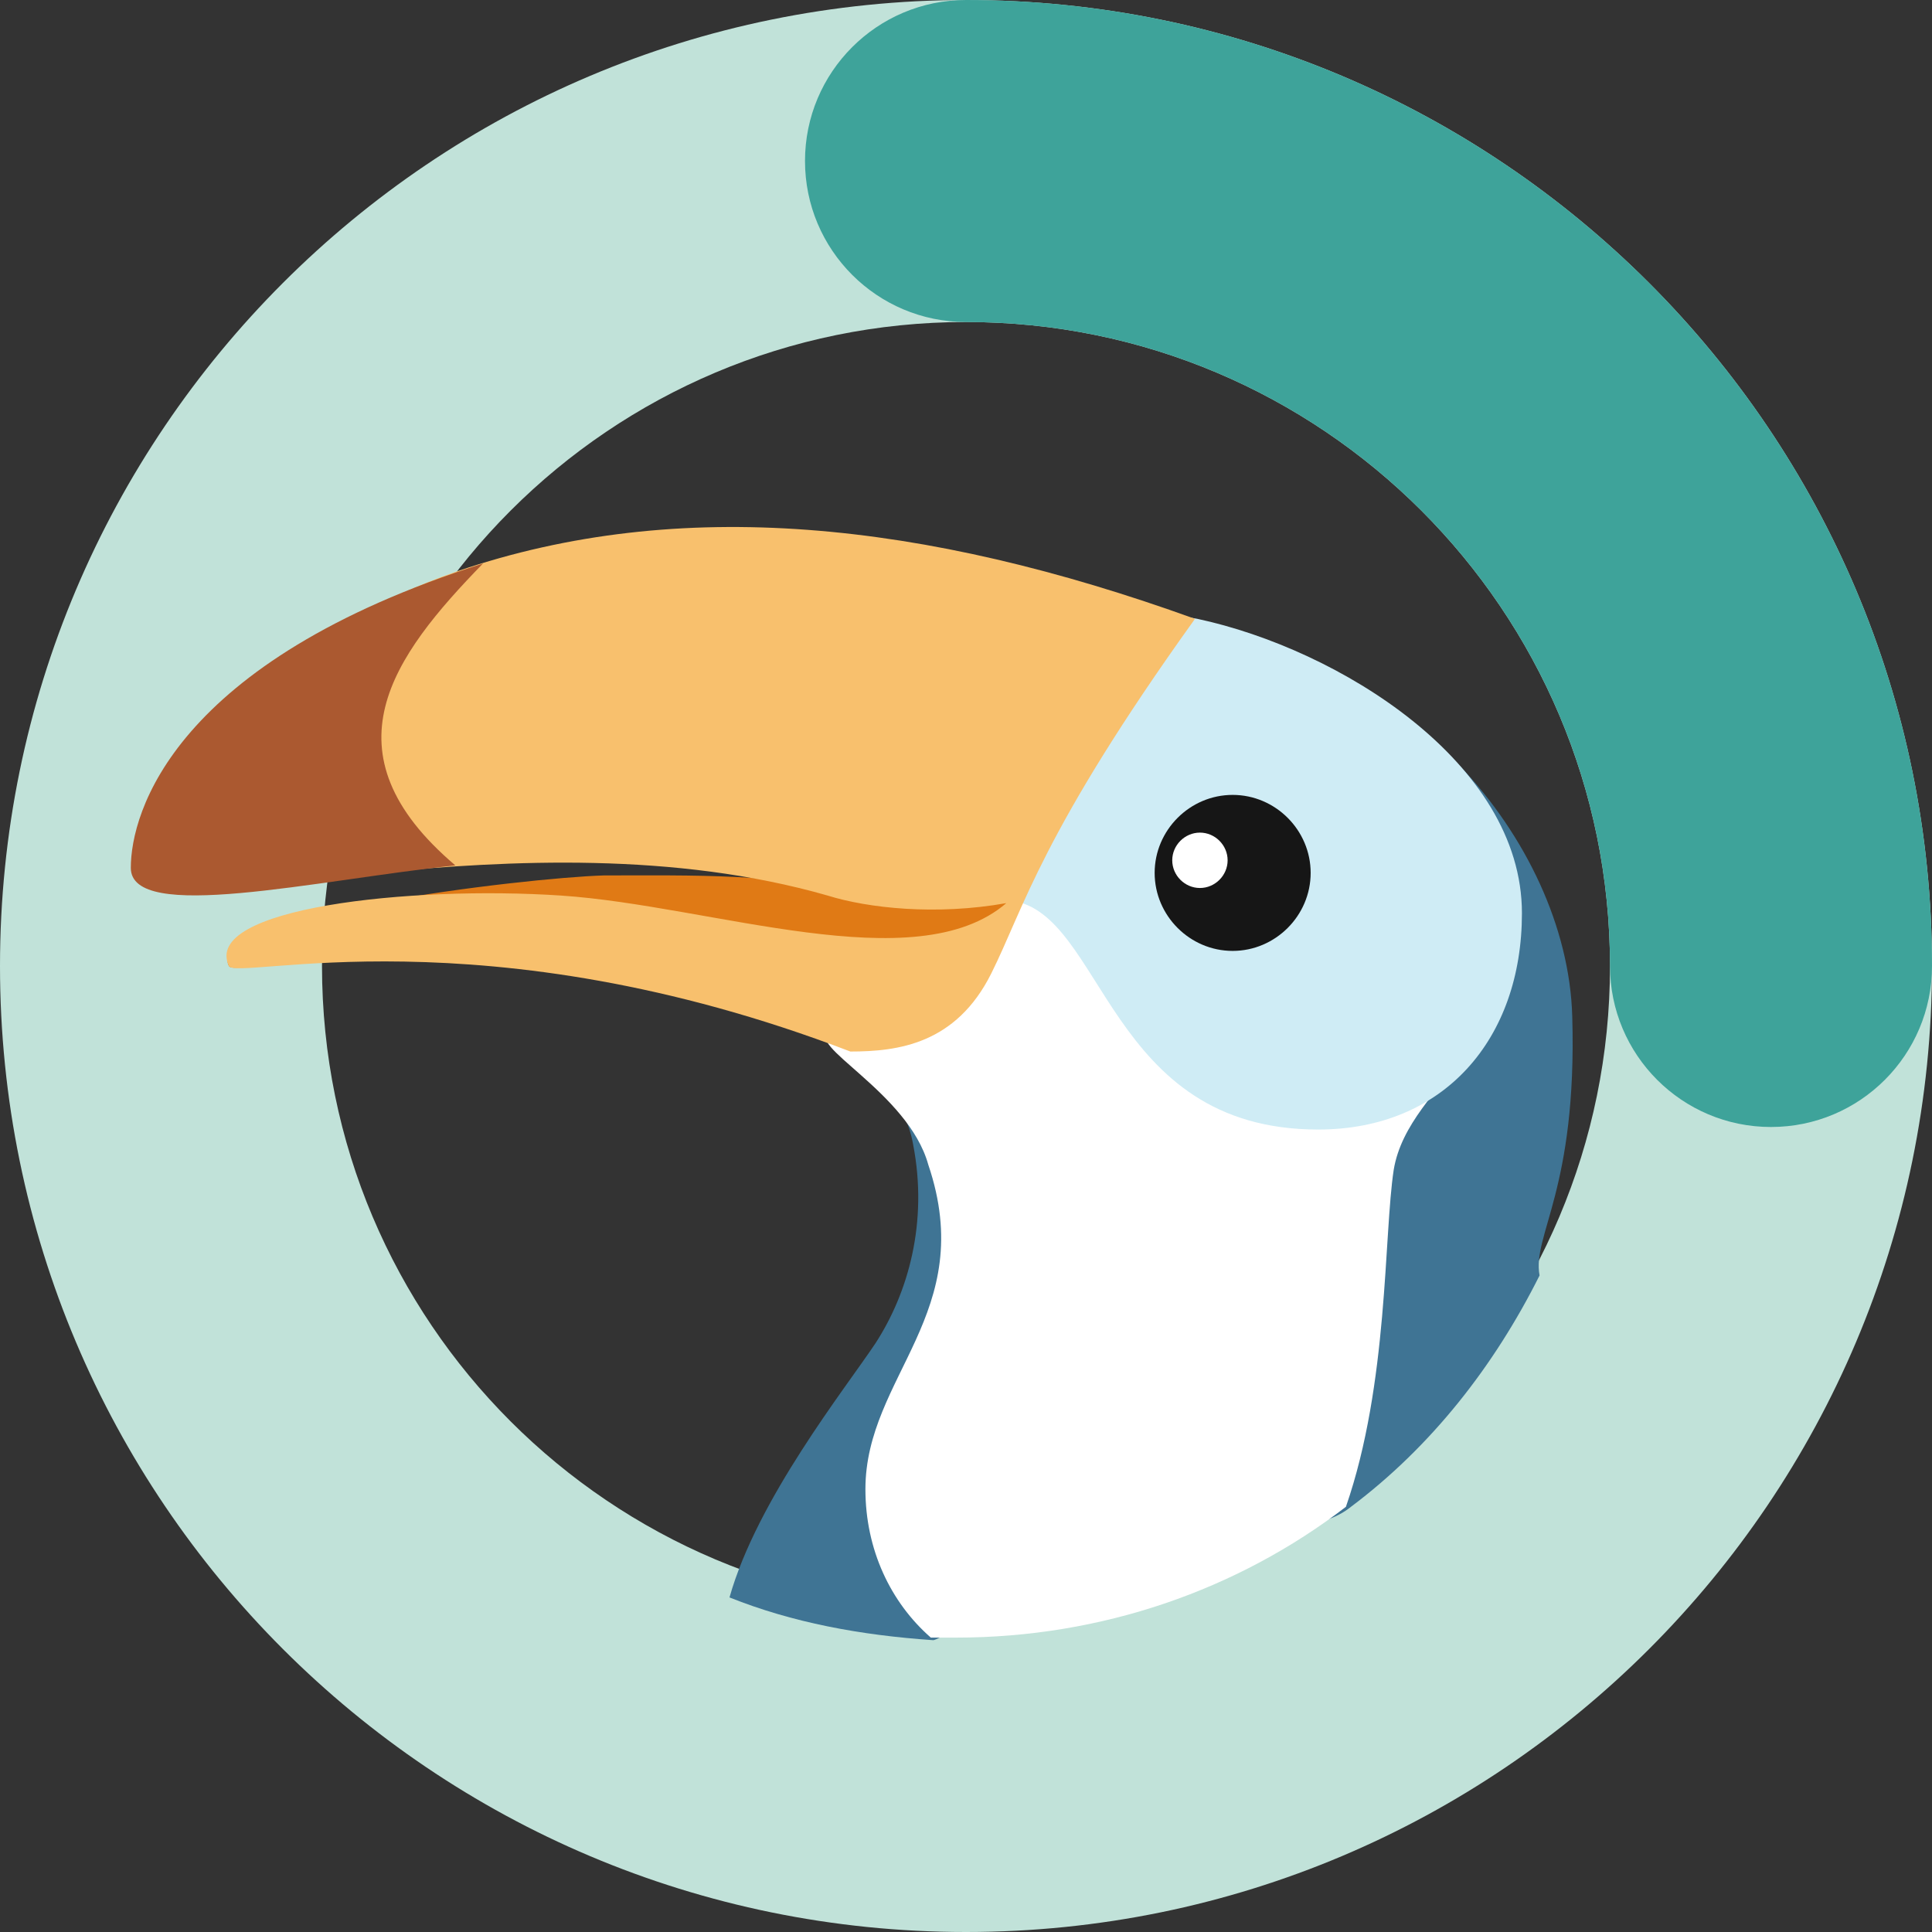 <svg width="48" height="48" fill="none"
  xmlns="http://www.w3.org/2000/svg">
  <rect width="100%" height="100%" fill="#333333" stroke="none"/>
  <path fill-rule="evenodd" clip-rule="evenodd" d="M24 8C15.163 8 8 15.163 8 24s7.163 16 16 16 16-7.163 16-16S32.837 8 24 8zM0 24C0 10.745 10.745 0 24 0s24 10.745 24 24-10.745 24-24 24S0 37.255 0 24z" fill="#C1E2D9"/>
  <path fill-rule="evenodd" clip-rule="evenodd" d="M20 4c0-2.209 1.791-4 4-4 13.255 0 24 10.745 24 24 0 2.209-1.791 4-4 4-2.209 0-4-1.791-4-4 0-8.837-7.163-16-16-16-2.209 0-4-1.791-4-4z" fill="#3EA39A"/>
  <g clip-path="url(#clip0)">
    <path d="M18.125 39.688c1.562.625 3.25.938 5.062 1.062.188 0 3.938-2.188 5.625-2.812 1.5-.562 3.5.5 4.75-.5 2-1.5 3.562-3.5 4.688-5.75-.188-1 .938-2.125.812-6.438-.125-4.438-4.375-9.125-8.875-9.125-4.438 0-12.625 7.5-9.062 10.188.688.5 1.375 1.062 1.562 2.125.375 1.938-.125 3.688-.938 4.938-.75 1.125-2.938 3.875-3.625 6.312z" fill="#3F7494"/>
    <path d="M37.501 21.75c-.625-3.75-5.5-5.75-7.438-6.125-3.5-.625-7.562 9.188-9.438 10-.688.312 1.938 1.5 2.438 3.312 1.25 3.688-1.562 5.25-1.562 8.062 0 1.5.625 2.812 1.625 3.687h.625c3.625 0 7-1.187 9.688-3.25 1.062-3.062.938-6.75 1.188-8.375.375-2.25 3.562-3.25 2.875-7.313z" fill="#fff"/>
    <path d="M37.812 22.688c0 3.125-1.938 5.375-5.062 5.375-5.25 0-5.312-5.375-7.625-5.688 0-3.125 1.562-7.625 4.625-7 3.5.75 8.062 3.562 8.062 7.312z" fill="#CFECF5"/>
    <path d="M24.687 23.875c0 .625-1.5 1.75-3.625 1.75C11.875 22.063 5.875 24.375 5.687 24c-.625-1.25 7.312-2.188 9.312-2.25 2.125 0 4.562-.062 6.312.5.625.188 2.812-.813 3.5-.5s-.125 1.938-.125 2.125z" fill="#E07A15"/>
    <path d="M11.375 14.188C7.188 15.625 3.25 19 3.75 21.625c.312 1.5 9.188-1.562 16.813.625 1 .312 2.688.5 4.438.188-2.25 1.938-7.312.062-11.062-.188s-8.938.312-8.25 1.75c.188.375 6.313-1.375 15.438 2.125 1.188 0 2.625-.188 3.5-1.938.812-1.625 1.25-3.5 5.062-8.812-6.75-2.438-12.812-3.062-18.312-1.188z" fill="#F8C06D"/>
    <path d="M11.312 21.5c-3.5.375-8.062 1.438-8.062.062S4.312 16.438 12 14c-2.25 2.312-4 4.688-.688 7.5z" fill="#AB5930"/>
    <path d="M30.625 23.625c1.062 0 1.938-.875 1.938-1.938s-.875-1.938-1.938-1.938-1.938.875-1.938 1.938.875 1.938 1.938 1.938z" fill="#161616"/>
    <path d="M29.812 22.062c.375 0 .688-.312.688-.688s-.312-.688-.688-.688-.688.312-.688.688.312.688.688.688z" fill="#fff"/>
  </g>
  <defs>
    <clipPath id="clip0">
      <path fill="#fff" transform="translate(2 5)" d="M0 0h40v40H0z"/>
    </clipPath>
  </defs>
</svg>